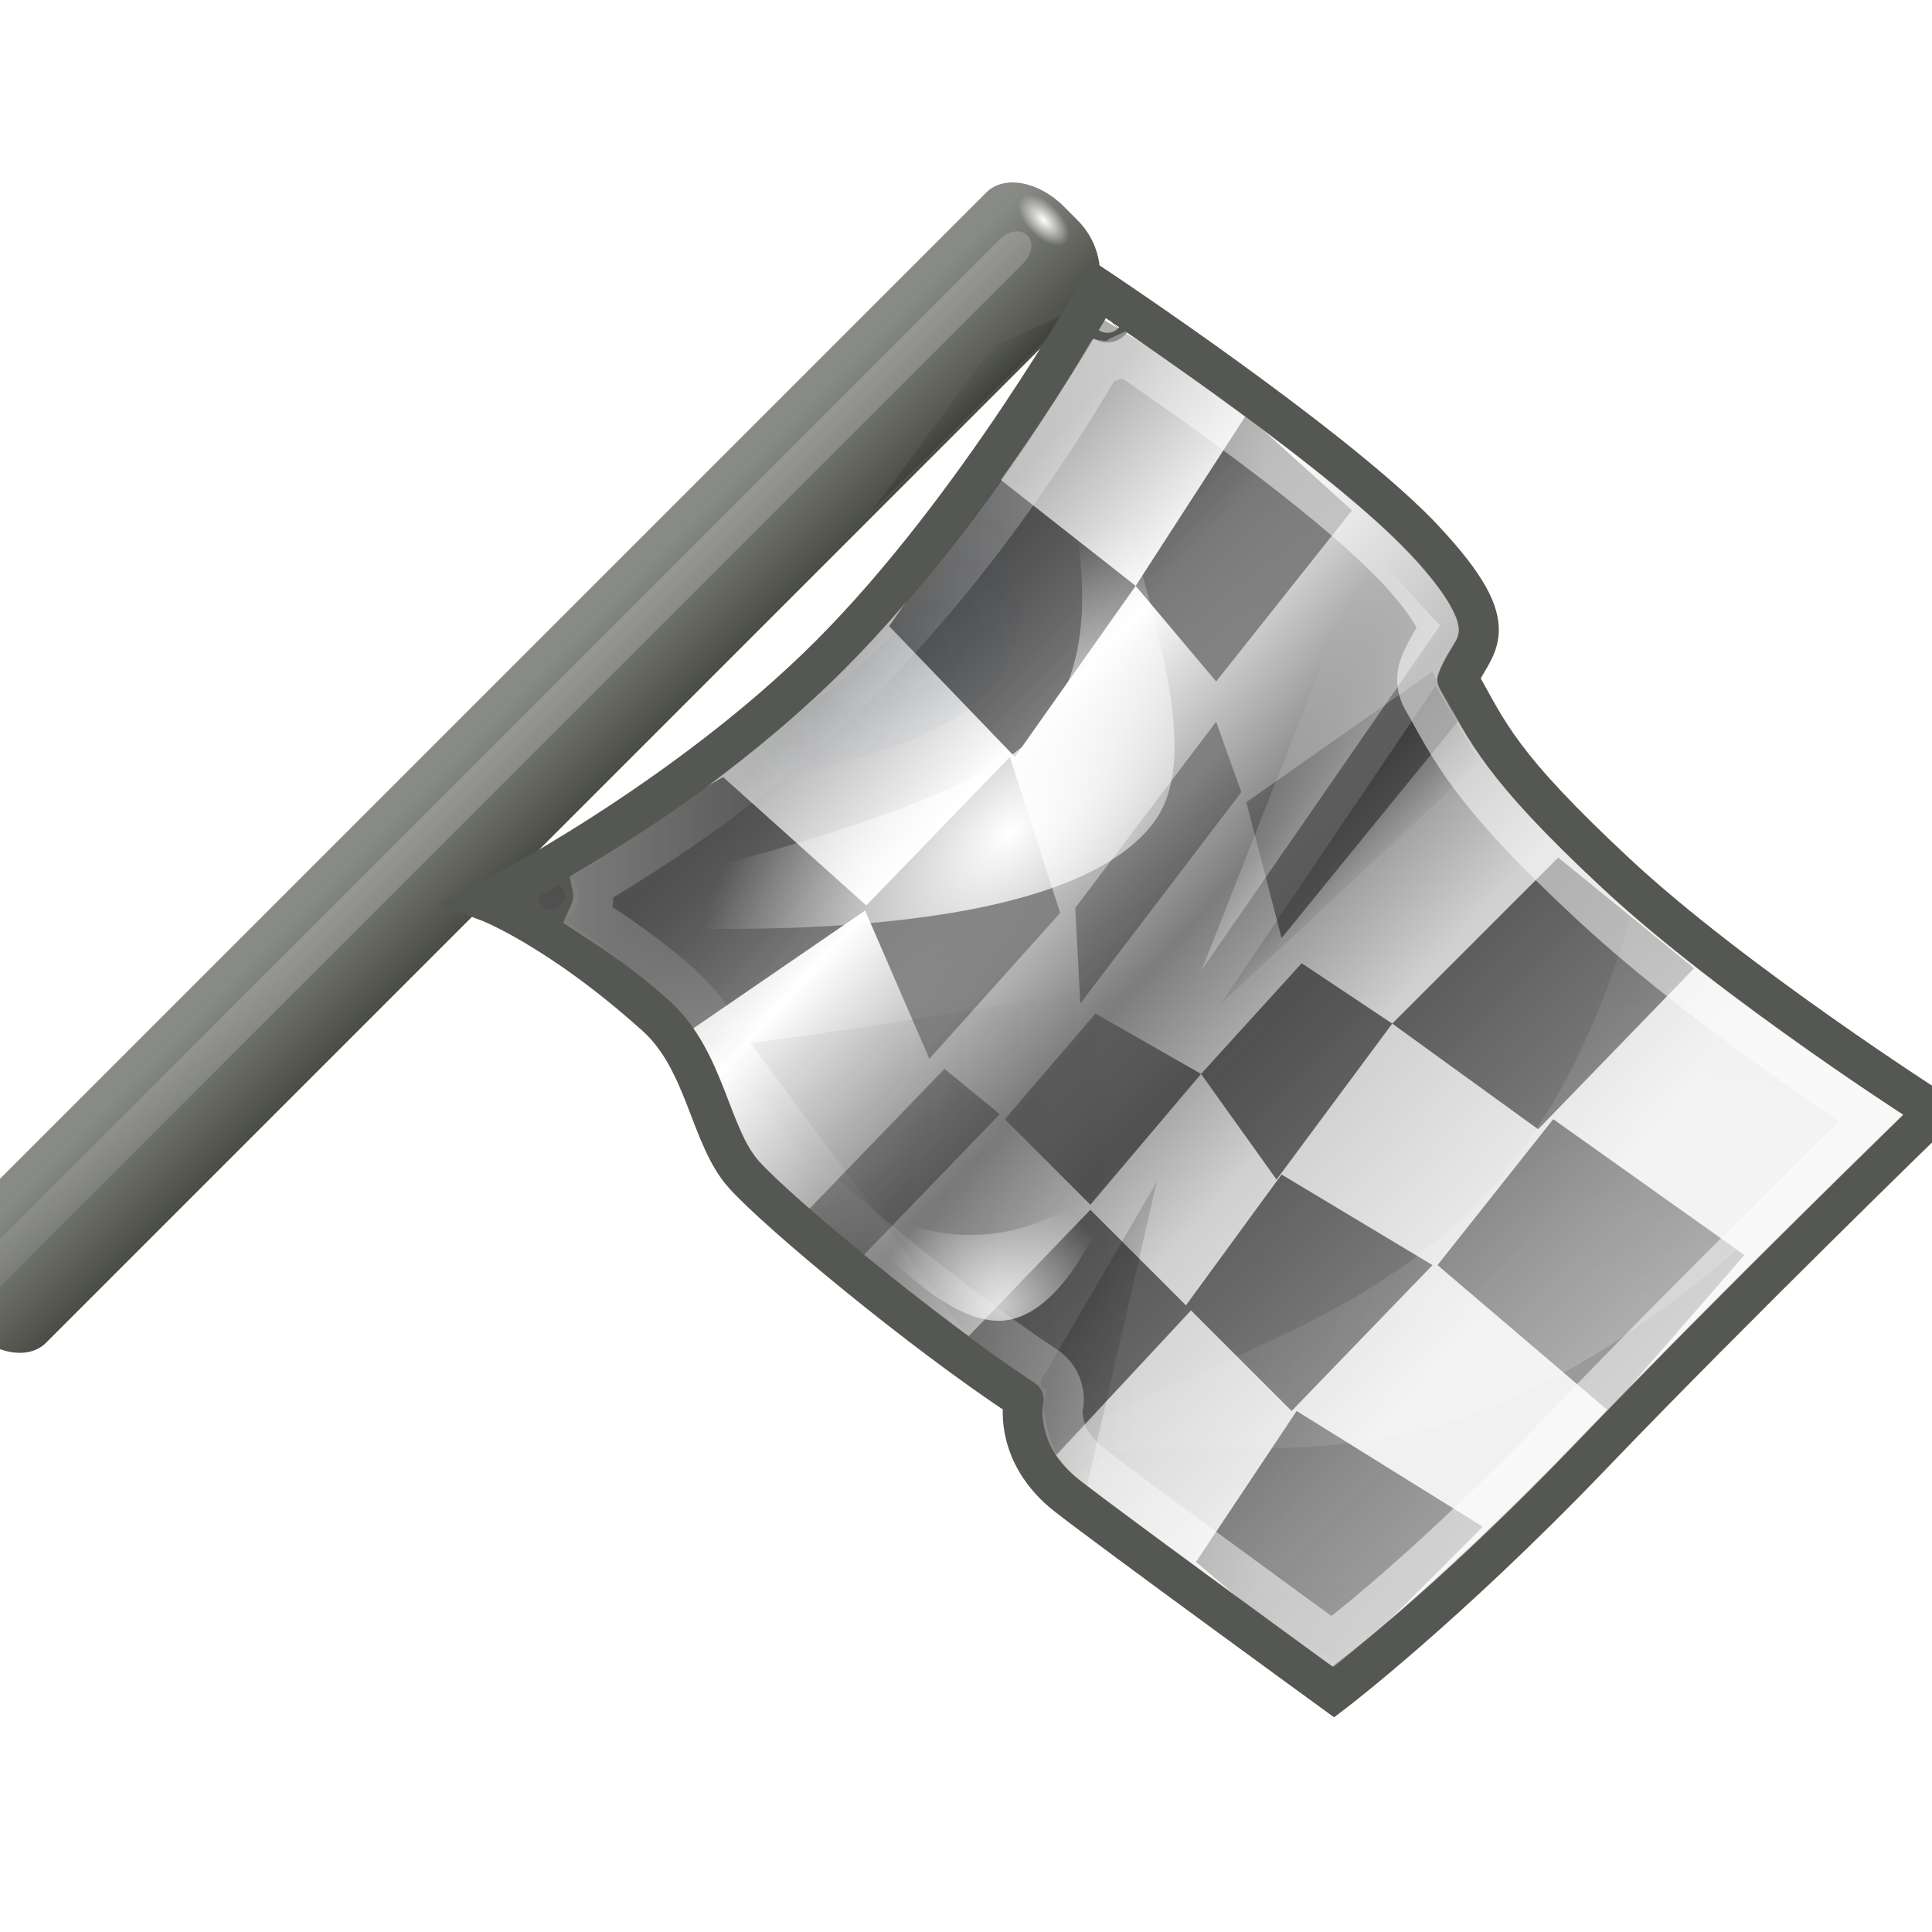 <?xml version="1.0" encoding="UTF-8" standalone="no"?>
<!-- Created with Inkscape (http://www.inkscape.org/) -->
<svg
   xmlns:dc="http://purl.org/dc/elements/1.1/"
   xmlns:cc="http://creativecommons.org/ns#"
   xmlns:rdf="http://www.w3.org/1999/02/22-rdf-syntax-ns#"
   xmlns:svg="http://www.w3.org/2000/svg"
   xmlns="http://www.w3.org/2000/svg"
   xmlns:xlink="http://www.w3.org/1999/xlink"
   xmlns:sodipodi="http://sodipodi.sourceforge.net/DTD/sodipodi-0.dtd"
   xmlns:inkscape="http://www.inkscape.org/namespaces/inkscape"
   width="48px"
   height="48px"
   id="svg3150"
   sodipodi:version="0.32"
   inkscape:version="0.46"
   sodipodi:docname="f1spirit.svg"
   inkscape:output_extension="org.inkscape.output.svg.inkscape">
  <defs
     id="defs3152">
    <linearGradient
       id="linearGradient6371">
      <stop
         style="stop-color:#ffffff;stop-opacity:1;"
         offset="0"
         id="stop6373" />
      <stop
         id="stop6381"
         offset="0.536"
         style="stop-color:#ffffff;stop-opacity:0" />
      <stop
         style="stop-color:#ffffff;stop-opacity:1"
         offset="1"
         id="stop6375" />
    </linearGradient>
    <linearGradient
       y2="11.564"
       x2="29.108"
       y1="11.564"
       x1="5.094"
       gradientUnits="userSpaceOnUse"
       id="linearGradient10465"
       xlink:href="#linearGradient6371"
       inkscape:collect="always" />
    <filter
       inkscape:collect="always"
       id="filter6361"
       x="-0.193"
       width="1.385"
       y="-0.204"
       height="1.408">
      <feGaussianBlur
         inkscape:collect="always"
         stdDeviation="3.33"
         id="feGaussianBlur6363" />
    </filter>
    <linearGradient
       inkscape:collect="always"
       id="linearGradient5541">
      <stop
         style="stop-color:#ffffff;stop-opacity:1;"
         offset="0"
         id="stop5543" />
      <stop
         style="stop-color:#ffffff;stop-opacity:0;"
         offset="1"
         id="stop5545" />
    </linearGradient>
    <radialGradient
       inkscape:collect="always"
       xlink:href="#linearGradient5541"
       id="radialGradient5547"
       cx="147.507"
       cy="154.791"
       fx="147.507"
       fy="154.791"
       r="20.757"
       gradientTransform="matrix(1,0,0,0.944,0,7.979)"
       gradientUnits="userSpaceOnUse" />
    <filter
       inkscape:collect="always"
       id="filter5535"
       x="-0.117"
       width="1.234"
       y="-0.117"
       height="1.234">
      <feGaussianBlur
         inkscape:collect="always"
         stdDeviation="0.214"
         id="feGaussianBlur5537" />
    </filter>
    <linearGradient
       inkscape:collect="always"
       id="linearGradient5455">
      <stop
         style="stop-color:#000000;stop-opacity:1;"
         offset="0"
         id="stop5457" />
      <stop
         style="stop-color:#000000;stop-opacity:0;"
         offset="1"
         id="stop5459-0" />
    </linearGradient>
    <radialGradient
       inkscape:collect="always"
       xlink:href="#linearGradient5455"
       id="radialGradient5461"
       cx="43.125"
       cy="156.625"
       fx="43.125"
       fy="156.625"
       r="4.188"
       gradientUnits="userSpaceOnUse"
       gradientTransform="matrix(1.15,0,0,1.15,-6.467,-23.488)" />
    <filter
       inkscape:collect="always"
       id="filter6333"
       x="-0.221"
       width="1.443"
       y="-0.144"
       height="1.289">
      <feGaussianBlur
         inkscape:collect="always"
         stdDeviation="2.996"
         id="feGaussianBlur6335" />
    </filter>
    <linearGradient
       inkscape:collect="always"
       id="linearGradient5415">
      <stop
         style="stop-color:#000000;stop-opacity:1;"
         offset="0"
         id="stop5417" />
      <stop
         style="stop-color:#000000;stop-opacity:0;"
         offset="1"
         id="stop5419" />
    </linearGradient>
    <linearGradient
       inkscape:collect="always"
       xlink:href="#linearGradient5415"
       id="linearGradient5421"
       x1="161.5"
       y1="152.898"
       x2="182"
       y2="143.398"
       gradientUnits="userSpaceOnUse" />
    <linearGradient
       inkscape:collect="always"
       id="linearGradient5377">
      <stop
         style="stop-color:#ffffff;stop-opacity:1;"
         offset="0"
         id="stop5379" />
      <stop
         style="stop-color:#ffffff;stop-opacity:0;"
         offset="1"
         id="stop5381" />
    </linearGradient>
    <linearGradient
       inkscape:collect="always"
       xlink:href="#linearGradient5377"
       id="linearGradient5383"
       x1="126.693"
       y1="47.05"
       x2="111.137"
       y2="50.939"
       gradientUnits="userSpaceOnUse"
       gradientTransform="matrix(0.103,0.103,-0.103,0.103,23.207,-1.835)" />
    <linearGradient
       inkscape:collect="always"
       id="linearGradient5347">
      <stop
         style="stop-color:#000000;stop-opacity:1;"
         offset="0"
         id="stop5349" />
      <stop
         style="stop-color:#000000;stop-opacity:0;"
         offset="1"
         id="stop5351" />
    </linearGradient>
    <linearGradient
       inkscape:collect="always"
       xlink:href="#linearGradient5347"
       id="linearGradient5353"
       x1="122.804"
       y1="58.894"
       x2="141.3"
       y2="58.894"
       gradientUnits="userSpaceOnUse"
       gradientTransform="matrix(0.103,0.103,-0.103,0.103,23.207,-1.835)" />
    <filter
       inkscape:collect="always"
       id="filter5598"
       x="-0.188"
       width="1.377"
       y="-0.137"
       height="1.274">
      <feGaussianBlur
         inkscape:collect="always"
         stdDeviation="2.442"
         id="feGaussianBlur5600" />
    </filter>
    <linearGradient
       inkscape:collect="always"
       id="linearGradient5514">
      <stop
         style="stop-color:#000000;stop-opacity:1;"
         offset="0"
         id="stop5516" />
      <stop
         style="stop-color:#000000;stop-opacity:0;"
         offset="1"
         id="stop5518" />
    </linearGradient>
    <linearGradient
       inkscape:collect="always"
       xlink:href="#linearGradient5514"
       id="linearGradient5520"
       x1="233.699"
       y1="160.364"
       x2="215.314"
       y2="146.222"
       gradientUnits="userSpaceOnUse"
       gradientTransform="translate(-1.768,-2.121)" />
    <filter
       inkscape:collect="always"
       id="filter6269"
       x="-0.136"
       width="1.272"
       y="-0.102"
       height="1.204">
      <feGaussianBlur
         inkscape:collect="always"
         stdDeviation="5.693"
         id="feGaussianBlur6271" />
    </filter>
    <linearGradient
       inkscape:collect="always"
       xlink:href="#linearGradient5659"
       id="linearGradient5502"
       gradientUnits="userSpaceOnUse"
       x1="96.8"
       y1="140.306"
       x2="122.567"
       y2="111.737"
       gradientTransform="translate(7,-5)" />
    <filter
       inkscape:collect="always"
       id="filter6298"
       x="-0.311"
       width="1.622"
       y="-0.083"
       height="1.166">
      <feGaussianBlur
         inkscape:collect="always"
         stdDeviation="2.593"
         id="feGaussianBlur6300" />
    </filter>
    <linearGradient
       inkscape:collect="always"
       id="linearGradient6274">
      <stop
         style="stop-color:#204a87;stop-opacity:1;"
         offset="0"
         id="stop6276" />
      <stop
         style="stop-color:#204a87;stop-opacity:0;"
         offset="1"
         id="stop6278" />
    </linearGradient>
    <radialGradient
       inkscape:collect="always"
       xlink:href="#linearGradient6274"
       id="radialGradient6280"
       cx="62.188"
       cy="92.187"
       fx="62.188"
       fy="92.187"
       r="10.001"
       gradientTransform="matrix(2.575,0.15,-0.218,3.743,-84.02,-269.152)"
       gradientUnits="userSpaceOnUse" />
    <filter
       inkscape:collect="always"
       id="filter6268"
       x="-0.478"
       width="1.957"
       y="-0.054"
       height="1.107">
      <feGaussianBlur
         inkscape:collect="always"
         stdDeviation="1.096"
         id="feGaussianBlur6270" />
    </filter>
    <linearGradient
       inkscape:collect="always"
       id="linearGradient6252-26">
      <stop
         style="stop-color:#000000;stop-opacity:1;"
         offset="0"
         id="stop6254-9" />
      <stop
         style="stop-color:#000000;stop-opacity:0;"
         offset="1"
         id="stop6256-97" />
    </linearGradient>
    <linearGradient
       inkscape:collect="always"
       xlink:href="#linearGradient6252-26"
       id="linearGradient6258"
       x1="36.5"
       y1="43"
       x2="29.75"
       y2="43"
       gradientUnits="userSpaceOnUse" />
    <filter
       inkscape:collect="always"
       id="filter6205"
       x="-0.225"
       width="1.45"
       y="-0.121"
       height="1.242">
      <feGaussianBlur
         inkscape:collect="always"
         stdDeviation="7.693"
         id="feGaussianBlur6207" />
    </filter>
    <linearGradient
       inkscape:collect="always"
       id="linearGradient6138">
      <stop
         style="stop-color:#ffffff;stop-opacity:1;"
         offset="0"
         id="stop6140" />
      <stop
         style="stop-color:#ffffff;stop-opacity:0;"
         offset="1"
         id="stop6142" />
    </linearGradient>
    <radialGradient
       inkscape:collect="always"
       xlink:href="#linearGradient6138"
       id="radialGradient6144"
       cx="127.62"
       cy="98.916"
       fx="127.62"
       fy="98.916"
       r="37.37"
       gradientTransform="matrix(1,0,0,1.77,-36,-78.944)"
       gradientUnits="userSpaceOnUse" />
    <filter
       inkscape:collect="always"
       id="filter6132">
      <feGaussianBlur
         inkscape:collect="always"
         stdDeviation="0.44"
         id="feGaussianBlur6134" />
    </filter>
    <linearGradient
       inkscape:collect="always"
       id="linearGradient6104">
      <stop
         style="stop-color:#ffffff;stop-opacity:1;"
         offset="0"
         id="stop6106" />
      <stop
         style="stop-color:#ffffff;stop-opacity:0;"
         offset="1"
         id="stop6108" />
    </linearGradient>
    <radialGradient
       inkscape:collect="always"
       xlink:href="#linearGradient6104"
       id="radialGradient6110"
       cx="51.962"
       cy="93.393"
       fx="51.962"
       fy="93.393"
       r="6.981"
       gradientTransform="matrix(4.509,0.143,-0.316,9.95,-154.591,-857.744)"
       gradientUnits="userSpaceOnUse" />
    <filter
       inkscape:collect="always"
       id="filter5982"
       x="-0.172"
       width="1.345"
       y="-0.172"
       height="1.345">
      <feGaussianBlur
         inkscape:collect="always"
         stdDeviation="0.79"
         id="feGaussianBlur5984" />
    </filter>
    <linearGradient
       inkscape:collect="always"
       id="linearGradient5934">
      <stop
         style="stop-color:#ffffff;stop-opacity:1;"
         offset="0"
         id="stop5936" />
      <stop
         style="stop-color:#ffffff;stop-opacity:0;"
         offset="1"
         id="stop5938" />
    </linearGradient>
    <radialGradient
       inkscape:collect="always"
       xlink:href="#linearGradient5934"
       id="radialGradient5940"
       cx="22.5"
       cy="22"
       fx="22.5"
       fy="22"
       r="5.5"
       gradientUnits="userSpaceOnUse" />
    <filter
       inkscape:collect="always"
       id="filter6169"
       x="-0.211"
       width="1.422"
       y="-0.086"
       height="1.172">
      <feGaussianBlur
         inkscape:collect="always"
         stdDeviation="3.891"
         id="feGaussianBlur6171" />
    </filter>
    <linearGradient
       inkscape:collect="always"
       id="linearGradient5504">
      <stop
         style="stop-color:#ffffff;stop-opacity:1;"
         offset="0"
         id="stop5506" />
      <stop
         style="stop-color:#ffffff;stop-opacity:0;"
         offset="1"
         id="stop5508" />
    </linearGradient>
    <radialGradient
       inkscape:collect="always"
       xlink:href="#linearGradient5504"
       id="radialGradient5510"
       cx="220.409"
       cy="68.161"
       fx="220.409"
       fy="68.161"
       r="22.146"
       gradientTransform="matrix(3.142,0,0,4.092,-459.677,-213.878)"
       gradientUnits="userSpaceOnUse" />
    <filter
       inkscape:collect="always"
       id="filter5703"
       x="-0.222"
       width="1.444"
       y="-0.108"
       height="1.215">
      <feGaussianBlur
         inkscape:collect="always"
         stdDeviation="3.696"
         id="feGaussianBlur5705" />
    </filter>
    <linearGradient
       inkscape:collect="always"
       id="linearGradient5659">
      <stop
         style="stop-color:#000000;stop-opacity:1;"
         offset="0"
         id="stop5661" />
      <stop
         style="stop-color:#000000;stop-opacity:0;"
         offset="1"
         id="stop5663" />
    </linearGradient>
    <linearGradient
       inkscape:collect="always"
       xlink:href="#linearGradient5659"
       id="linearGradient5665"
       x1="84.5"
       y1="143.75"
       x2="157.5"
       y2="141.75"
       gradientUnits="userSpaceOnUse" />
    <filter
       inkscape:collect="always"
       id="filter6026"
       x="-0.744"
       width="2.489"
       y="-0.025"
       height="1.05">
      <feGaussianBlur
         inkscape:collect="always"
         stdDeviation="2.047"
         id="feGaussianBlur6028" />
    </filter>
    <linearGradient
       inkscape:collect="always"
       id="linearGradient6173">
      <stop
         style="stop-color:white;stop-opacity:1;"
         offset="0"
         id="stop6175" />
      <stop
         style="stop-color:white;stop-opacity:0;"
         offset="1"
         id="stop6177" />
    </linearGradient>
    <linearGradient
       inkscape:collect="always"
       xlink:href="#linearGradient6173"
       id="linearGradient6179"
       x1="5.5"
       y1="30.855"
       x2="5.5"
       y2="48.728"
       gradientUnits="userSpaceOnUse"
       gradientTransform="matrix(5.784,0,0,5.775,-6.601,-21.037)" />
    <linearGradient
       id="linearGradient6034">
      <stop
         id="stop6036"
         offset="0"
         style="stop-color:#888a85;stop-opacity:1" />
      <stop
         id="stop6038"
         offset="1"
         style="stop-color:#4a4d45;stop-opacity:1;" />
    </linearGradient>
    <linearGradient
       inkscape:collect="always"
       xlink:href="#linearGradient6034"
       id="linearGradient6032"
       gradientUnits="userSpaceOnUse"
       gradientTransform="matrix(1.23,0,0,0.999,11.275,-23.152)"
       x1="4.963"
       y1="29.567"
       x2="7.504"
       y2="29.567" />
    <linearGradient
       inkscape:collect="always"
       id="linearGradient9399">
      <stop
         style="stop-color:#505050;stop-opacity:1;"
         offset="0"
         id="stop9401" />
      <stop
         id="stop9407"
         offset="0.29"
         style="stop-color:#505050;stop-opacity:0.5" />
      <stop
         style="stop-color:#505050;stop-opacity:1"
         offset="0.49"
         id="stop9409" />
      <stop
         style="stop-color:#505050;stop-opacity:0.5"
         offset="1"
         id="stop9403" />
    </linearGradient>
    <linearGradient
       inkscape:collect="always"
       xlink:href="#linearGradient9399"
       id="linearGradient9405"
       x1="19.875"
       y1="13.062"
       x2="38"
       y2="31.312"
       gradientUnits="userSpaceOnUse" />
    <linearGradient
       id="linearGradient5239">
      <stop
         style="stop-color:#afafaf;stop-opacity:1"
         offset="0"
         id="stop5241" />
      <stop
         id="stop5247"
         offset="0.199"
         style="stop-color:#ffffff;stop-opacity:1" />
      <stop
         style="stop-color:#7d7d7d;stop-opacity:1"
         offset="0.473"
         id="stop5249" />
      <stop
         id="stop5251"
         offset="0.699"
         style="stop-color:#d0d0d0;stop-opacity:1" />
      <stop
         style="stop-color:#f1f1f1;stop-opacity:1"
         offset="1"
         id="stop5243" />
    </linearGradient>
    <linearGradient
       inkscape:collect="always"
       xlink:href="#linearGradient5239"
       id="linearGradient5579"
       gradientUnits="userSpaceOnUse"
       gradientTransform="matrix(0.598,0.598,-0.598,0.598,25.304,-4.102)"
       x1="9.088"
       y1="21.214"
       x2="35.799"
       y2="19.976" />
    <inkscape:perspective
       sodipodi:type="inkscape:persp3d"
       inkscape:vp_x="0 : 24 : 1"
       inkscape:vp_y="0 : 1000 : 0"
       inkscape:vp_z="48 : 24 : 1"
       inkscape:persp3d-origin="24 : 16 : 1"
       id="perspective3158" />
  </defs>
  <sodipodi:namedview
     id="base"
     pagecolor="#ffffff"
     bordercolor="#666666"
     borderopacity="1.0"
     inkscape:pageopacity="0.0"
     inkscape:pageshadow="2"
     inkscape:zoom="7"
     inkscape:cx="24"
     inkscape:cy="24"
     inkscape:current-layer="layer1"
     showgrid="true"
     inkscape:grid-bbox="true"
     inkscape:document-units="px"
     inkscape:window-width="641"
     inkscape:window-height="714"
     inkscape:window-x="2"
     inkscape:window-y="309" />
  <g
     id="layer1"
     inkscape:label="Layer 1"
     inkscape:groupmode="layer">
    <g
       style="display:inline;enable-background:new"
       transform="translate(2.34,3.181)"
       id="g10299">
      <path
         sodipodi:nodetypes="ccscsscscscscsccsssccsssc"
         id="path4319"
         d="M 32.712,10.182 C 30.433,7.88 24.54,4.441 24.54,4.441 C 24.54,4.441 21.939,9.436 18.284,13.093 C 14.629,16.75 9.779,19.212 9.779,19.212 C 9.779,19.212 11.674,19.733 14.101,21.914 C 15.339,23.027 15.577,24.764 16.43,25.713 C 17.282,26.661 20.557,29.915 23.1,31.586 C 23.1,31.586 22.798,32.912 24.186,33.991 C 25.391,34.927 30.798,38.862 30.798,38.862 C 30.798,38.862 34.162,37.169 37.207,32.966 C 40.204,28.829 45.732,24.435 45.732,24.435 C 45.732,24.435 40.728,21.237 37.814,18.523 C 34.901,15.81 34.206,15.025 33.457,13.691 C 33.793,12.822 35.041,12.677 32.919,10.401 C 32.853,10.33 32.786,10.256 32.712,10.182 L 32.712,10.182 z M 24.824,5.055 C 24.87,5.102 24.87,5.177 24.824,5.223 C 24.777,5.27 24.702,5.27 24.656,5.223 C 24.609,5.177 24.609,5.102 24.656,5.055 C 24.702,5.009 24.777,5.009 24.824,5.055 z M 11.481,18.969 C 11.545,19.034 11.545,19.138 11.481,19.202 C 11.416,19.267 11.31,19.27 11.245,19.205 C 11.181,19.141 11.184,19.034 11.248,18.969 C 11.313,18.905 11.416,18.905 11.481,18.969 L 11.481,18.969 z"
         style="fill:url(#linearGradient5579);fill-opacity:1;fill-rule:evenodd;stroke:none" />
      <path
         d="M 33.375,28.25 L 36.25,24.625 L 41,28 L 37.625,31.875 L 33.375,28.25 z M 29.875,31.875 L 27.375,35.625 L 30.75,38.5 L 34.5,34.75 L 29.875,31.875 z M 29.5,26 L 33.25,28.25 L 29.75,31.875 L 27.125,29.25 L 29.5,26 z M 32.25,22.25 L 36.375,18.125 L 39.75,20.875 L 35.875,24.875 L 32.25,22.25 z M 24.75,26.875 L 27.25,29.375 L 23.875,33 L 21.5,30.25 L 24.75,26.875 z M 30,20.75 L 27.5,23.5 L 29.375,26.125 L 32.25,22.25 L 30,20.75 z M 28.625,16.75 L 29.5,20.125 L 33.875,14.75 L 33.25,13.5 L 28.625,16.75 z M 24.875,22 L 22.625,24.625 L 24.75,26.75 L 27.5,23.5 L 24.875,22 z M 21.125,23.375 L 22.5,24.5 L 19,28.125 L 17.625,27 L 21.125,23.375 z M 27.875,14.75 L 24.375,19.375 L 24.5,21.75 L 28.5,16.5 L 27.875,14.75 z M 25.875,11.375 L 27.875,13.75 L 31.25,9.5 L 28.625,7.125 L 25.875,11.375 z M 22.75,15.625 L 19.125,19.375 L 20.75,23.125 L 24,19.5 L 22.75,15.625 z M 19.75,12.375 L 22.875,15.625 L 25.875,11.375 L 22.375,8.625 L 19.75,12.375 z M 15.625,16.125 L 10.625,19 L 14.875,22.375 L 19.25,19.375 L 15.625,16.125 z"
         style="fill:url(#linearGradient9405);fill-opacity:1;fill-rule:nonzero;stroke:#555753;stroke-width:3;stroke-linecap:square;stroke-linejoin:round;marker:none;stroke-miterlimit:4;stroke-dasharray:none;stroke-dashoffset:0;stroke-opacity:0;visibility:visible;display:inline;overflow:visible;enable-background:accumulate"
         id="path9396" />
      <rect
         transform="matrix(0.707,0.707,-0.707,0.707,0,0)"
         style="fill:url(#linearGradient6032);fill-opacity:1;stroke:none"
         id="rect6030"
         width="3.689"
         height="38.966"
         x="16.808"
         y="-15.659"
         rx="1.602"
         ry="1.112" />
      <path
         transform="matrix(0.103,0.103,-0.138,0.138,24.073,-3.414)"
         sodipodi:nodetypes="cc"
         id="path5255"
         d="M 25.213,28.107 L 25.213,218.459"
         style="opacity:0.431;fill:none;stroke:url(#linearGradient6179);stroke-width:5.733;stroke-linecap:round;stroke-linejoin:miter;stroke-miterlimit:4;stroke-dasharray:none;stroke-opacity:1;filter:url(#filter6026)" />
      <path
         transform="matrix(0.103,0.103,-0.103,0.103,23.207,-1.835)"
         sodipodi:nodetypes="cccc"
         id="path5657"
         d="M 140.75,57 C 135.5,89.25 78.75,157.75 78.75,157.75 L 108.25,160.25 C 108.25,160.25 141.873,126.179 140.75,57 z"
         style="opacity:0.072;fill:url(#linearGradient5665);fill-opacity:1;fill-rule:nonzero;stroke:none;stroke-width:5;marker:none;visibility:visible;display:inline;overflow:visible;filter:url(#filter5703);enable-background:accumulate" />
      <path
         transform="matrix(0.143,0.143,-0.143,0.143,14.103,-11.812)"
         sodipodi:nodetypes="cccc"
         id="path5707"
         d="M 232.638,18.121 L 194.069,25.845 C 219.37,71.881 195.833,92.94 188.5,126.5 C 206.083,97.861 235.154,99.191 232.638,18.121 z"
         style="opacity:0.441;fill:url(#radialGradient5510);fill-opacity:1;fill-rule:nonzero;stroke:none;stroke-width:5;marker:none;visibility:visible;display:inline;overflow:visible;filter:url(#filter6169);enable-background:accumulate" />
      <path
         transform="matrix(0.103,0.103,-5.403415e-2,5.407024e-2,22.461,-1.217)"
         d="M 28,22 A 5.5,5.5 0 1 1 17,22 A 5.5,5.5 0 1 1 28,22 z"
         sodipodi:ry="5.5"
         sodipodi:rx="5.5"
         sodipodi:cy="22"
         sodipodi:cx="22.5"
         id="path5932"
         style="fill:url(#radialGradient5940);fill-opacity:1;fill-rule:nonzero;stroke:none;stroke-width:5;marker:none;visibility:visible;display:inline;overflow:visible;filter:url(#filter5982);enable-background:accumulate"
         sodipodi:type="arc" />
      <path
         transform="matrix(0.103,0.103,-0.103,0.103,23.207,-1.835)"
         sodipodi:nodetypes="ccc"
         id="path6102"
         d="M 36.25,25.5 C 52.583,70.5 52.917,116.833 37.25,164.5 C 52.379,119.164 56.933,72.969 36.25,25.5 z"
         style="opacity:0.512;fill:url(#radialGradient6110);fill-opacity:1;fill-rule:nonzero;stroke:none;stroke-width:6.6;marker:none;visibility:visible;display:inline;overflow:visible;filter:url(#filter6132);enable-background:accumulate" />
      <path
         transform="matrix(0.103,0.103,-0.103,0.103,23.207,-1.835)"
         sodipodi:nodetypes="cscszc"
         id="path6136"
         d="M 26,15.75 C 52.01,42.027 104.383,55.901 107.75,77.25 C 112.902,109.916 39.75,168.5 39.75,168.5 C 39.75,168.5 75.25,115.938 82,89 C 88.75,62.062 55.455,47.475 47.25,40.75 C 39.045,34.025 26.25,15 26,15.75 z"
         style="fill:url(#radialGradient6144);fill-opacity:1;fill-rule:nonzero;stroke:none;stroke-width:6.6;marker:none;visibility:visible;display:inline;overflow:visible;filter:url(#filter6205);enable-background:accumulate" />
      <path
         transform="matrix(0.103,0.103,-0.103,0.103,23.207,-1.835)"
         id="path6250"
         d="M 36.5,25 L 31,39.5 L 36.25,74 L 36.5,25 z"
         style="opacity:0.404;fill:url(#linearGradient6258);fill-opacity:1;fill-rule:nonzero;stroke:none;stroke-width:1;marker:none;visibility:visible;display:inline;overflow:visible;filter:url(#filter6268);enable-background:accumulate" />
      <path
         transform="matrix(0.134,0.134,-0.103,0.103,21.781,-3.262)"
         sodipodi:nodetypes="ccsc"
         id="path6272"
         d="M 47,57 C 56.181,85.172 50.315,108.327 46,132 C 46,132 65.75,101.75 66,83 C 66.25,64.25 47,57 47,57 z"
         style="opacity:0.247;fill:url(#radialGradient6280);fill-opacity:1;fill-rule:nonzero;stroke:none;stroke-width:1;marker:none;visibility:visible;display:inline;overflow:visible;filter:url(#filter6298);enable-background:accumulate" />
      <path
         transform="matrix(0.103,0.103,-0.103,0.103,23.207,-1.835)"
         style="opacity:0.218;fill:url(#linearGradient5502);fill-opacity:1;fill-rule:nonzero;stroke:none;stroke-width:5;marker:none;visibility:visible;display:inline;overflow:visible;filter:url(#filter6269);enable-background:accumulate"
         d="M 159.75,32 C 154.5,64.25 85.75,152.75 85.75,152.75 L 176.25,166.25 C 176.25,166.25 206.873,93.179 159.75,32 z"
         id="path5480"
         sodipodi:nodetypes="cccc" />
      <path
         transform="matrix(0.103,0.103,-0.103,0.103,23.207,-1.835)"
         id="path5512"
         d="M 202.94,165.49 L 230.517,156.651 L 234.052,122.71 L 202.94,165.49 z"
         style="opacity:0.163;fill:url(#linearGradient5520);fill-opacity:1;fill-rule:nonzero;stroke:none;stroke-width:4;marker:none;visibility:visible;display:inline;overflow:visible;filter:url(#filter5598);enable-background:accumulate" />
      <path
         id="path4768"
         d="M 33.328,13.857 L 27.992,21.756 L 34.424,15.759 L 33.328,13.857 L 33.328,13.857 z"
         style="opacity:0.422;fill:url(#linearGradient5353);fill-opacity:1;fill-rule:nonzero;stroke:#babdb6;stroke-width:0.508;stroke-linecap:round;stroke-linejoin:miter;marker:none;stroke-miterlimit:4;stroke-dasharray:none;stroke-dashoffset:0;stroke-opacity:0;visibility:visible;display:inline;overflow:visible;enable-background:accumulate" />
      <path
         id="path5375"
         d="M 31.646,10.419 L 33.437,12.358 L 27.517,20.915 L 31.646,10.419 L 31.646,10.419 z"
         style="opacity:0.422;fill:url(#linearGradient5383);fill-opacity:1;fill-rule:nonzero;stroke:#babdb6;stroke-width:0.508;stroke-linecap:round;stroke-linejoin:miter;marker:none;stroke-miterlimit:4;stroke-dasharray:none;stroke-dashoffset:0;stroke-opacity:0;visibility:visible;display:inline;overflow:visible;enable-background:accumulate" />
      <path
         transform="matrix(0.103,0.103,-0.103,0.103,23.207,-1.835)"
         sodipodi:nodetypes="cccc"
         id="path5413"
         d="M 161.5,158.5 C 161,156.5 151.5,120.5 151.5,120.5 L 180,166 C 175.02,167.061 169.14,165.42 161.5,158.5 z"
         style="opacity:0.422;fill:url(#linearGradient5421);fill-opacity:1;fill-rule:nonzero;stroke:#babdb6;stroke-width:3.475;stroke-linecap:round;stroke-linejoin:miter;marker:none;stroke-miterlimit:4;stroke-dasharray:none;stroke-dashoffset:0;stroke-opacity:0;visibility:visible;display:inline;overflow:visible;filter:url(#filter6333);enable-background:accumulate" />
      <path
         transform="matrix(0.103,0.103,-0.103,0.103,23.207,-1.835)"
         id="path5450"
         d="M 43.625,155.5 C 42.417,155.5 41.438,156.48 41.438,157.688 C 41.438,158.841 42.336,159.793 43.469,159.875 C 42.875,159.699 42.438,159.151 42.438,158.5 C 42.438,157.707 43.082,157.062 43.875,157.062 C 44.668,157.062 45.312,157.707 45.312,158.5 C 45.312,158.787 45.208,159.057 45.062,159.281 C 45.506,158.881 45.812,158.331 45.812,157.688 C 45.812,156.48 44.833,155.5 43.625,155.5 z"
         style="opacity:0.157;fill:url(#radialGradient5461);fill-opacity:1;fill-rule:nonzero;stroke:none;stroke-width:4;marker:none;visibility:visible;display:inline;overflow:visible;filter:url(#filter5535);enable-background:accumulate" />
      <path
         transform="matrix(0.103,0.103,-0.103,0.103,23.207,-1.835)"
         sodipodi:nodetypes="cscc"
         id="path5539"
         d="M 145.5,122.75 C 145.5,122.75 158.125,146.5 149.5,156 C 140.875,165.5 111,160.75 111,160.75 C 134.114,156.623 145.05,143.541 145.5,122.75 z"
         style="opacity:0.837;fill:url(#radialGradient5547);fill-opacity:1;fill-rule:nonzero;stroke:none;stroke-width:4;marker:none;visibility:visible;display:inline;overflow:visible;filter:url(#filter6361);enable-background:accumulate" />
      <path
         sodipodi:nodetypes="ccscsscscscscsccsssccsssc"
         style="fill:none;stroke:#555753;stroke-width:1px;stroke-linecap:butt;stroke-linejoin:miter;stroke-opacity:1"
         d="M 32.856,10.038 C 30.577,7.736 24.971,4.009 24.971,4.009 C 24.971,4.009 21.939,9.436 18.284,13.093 C 14.629,16.75 9.779,19.212 9.779,19.212 C 9.779,19.212 11.53,19.877 13.957,22.058 C 15.196,23.171 15.289,25.052 16.142,26 C 16.994,26.949 20.557,29.915 23.1,31.586 C 23.1,31.586 22.798,32.912 24.186,33.991 C 25.391,34.927 30.798,38.862 30.798,38.862 C 30.798,38.862 33.587,36.737 37.207,32.966 C 40.743,29.28 45.732,24.435 45.732,24.435 C 45.732,24.435 40.728,21.237 37.814,18.523 C 34.901,15.81 34.638,15.025 33.888,13.691 C 34.224,12.822 35.184,12.533 33.063,10.257 C 32.997,10.186 32.93,10.112 32.856,10.038 z M 25.255,4.623 C 25.302,4.67 25.302,4.745 25.255,4.791 C 25.209,4.838 25.134,4.838 25.087,4.791 C 25.041,4.745 25.041,4.67 25.087,4.623 C 25.134,4.577 25.209,4.577 25.255,4.623 z M 11.481,18.969 C 11.545,19.034 11.545,19.138 11.481,19.202 C 11.416,19.267 11.31,19.27 11.245,19.205 C 11.181,19.141 11.184,19.034 11.248,18.969 C 11.313,18.905 11.416,18.905 11.481,18.969 L 11.481,18.969 z"
         id="path6367" />
      <path
         d="M 25.562,5.625 C 25.427,5.685 25.312,5.812 25.156,5.812 C 25.121,5.812 25.097,5.785 25.062,5.781 C 24.167,7.302 22.054,10.725 19,13.781 C 16.576,16.207 14.151,17.788 12.375,18.844 C 12.431,19.117 12.39,19.318 12.281,19.562 C 12.991,20.027 13.694,20.476 14.625,21.312 C 15.441,22.046 15.828,22.962 16.125,23.719 C 16.422,24.475 16.686,25.098 16.906,25.344 C 17.221,25.693 18.335,26.695 19.625,27.75 C 20.915,28.805 22.403,29.947 23.625,30.75 C 23.981,30.976 24.157,31.401 24.062,31.812 C 24.062,31.812 24.035,31.913 24.094,32.188 C 24.153,32.462 24.302,32.822 24.812,33.219 C 25.832,34.011 29.864,36.949 30.75,37.594 C 31.162,37.272 33.231,35.687 36.5,32.281 C 39.692,28.953 43.303,25.428 44.156,24.594 C 42.87,23.752 39.624,21.578 37.125,19.25 C 34.164,16.492 33.718,15.466 33,14.188 C 32.855,13.93 32.832,13.62 32.938,13.344 C 33.073,12.993 33.235,12.761 33.312,12.625 C 33.39,12.489 33.406,12.479 33.406,12.469 C 33.407,12.449 33.338,12.004 32.344,10.938 C 32.313,10.905 32.219,10.813 32.125,10.719 C 30.43,9.006 27.013,6.622 25.562,5.625 z"
         inkscape:href="#path6367"
         id="path6369"
         style="opacity:0.52;fill:none;stroke:url(#linearGradient10465);stroke-width:1px;stroke-linecap:butt;stroke-linejoin:miter;stroke-opacity:1"
         xlink:href="#path6367"
         inkscape:original="M 24.96875 4 C 24.96875 4.0000001 21.935916 9.436641 18.28125 13.09375 C 14.626584 16.750857 9.78125 19.21875 9.78125 19.21875 C 9.7812503 19.218751 11.541676 19.881479 13.96875 22.0625 C 15.207387 23.175569 15.303694 25.051848 16.15625 26 C 17.008805 26.948151 20.550179 29.923428 23.09375 31.59375 C 23.09375 31.593749 22.799555 32.921447 24.1875 34 C 25.392791 34.936619 30.8125 38.875 30.8125 38.875 C 30.812499 38.875001 33.598248 36.740238 37.21875 32.96875 C 40.754292 29.282821 45.71875 24.4375 45.71875 24.4375 C 45.718751 24.4375 40.725805 21.244873 37.8125 18.53125 C 34.899193 15.817626 34.624486 15.022154 33.875 13.6875 C 34.210893 12.818318 35.18385 12.525824 33.0625 10.25 C 32.996212 10.17888 32.917264 10.105511 32.84375 10.03125 C 30.564808 7.7291418 24.96875 4 24.96875 4 z M 25.09375 4.625 C 25.140099 4.5786099 25.203638 4.57861 25.25 4.625 C 25.296369 4.6713899 25.29637 4.734858 25.25 4.78125 C 25.203629 4.8276399 25.140111 4.82764 25.09375 4.78125 C 25.047379 4.7348599 25.04738 4.671392 25.09375 4.625 z M 11.25 18.96875 C 11.31453 18.90418 11.404225 18.90418 11.46875 18.96875 C 11.53328 19.03332 11.53328 19.122934 11.46875 19.1875 C 11.40422 19.25207 11.314524 19.28336 11.25 19.21875 C 11.18547 19.154181 11.18551 19.033318 11.25 18.96875 z "
         inkscape:radius="-0.99444115"
         sodipodi:type="inkscape:offset" />
    </g>
  </g>
</svg>
